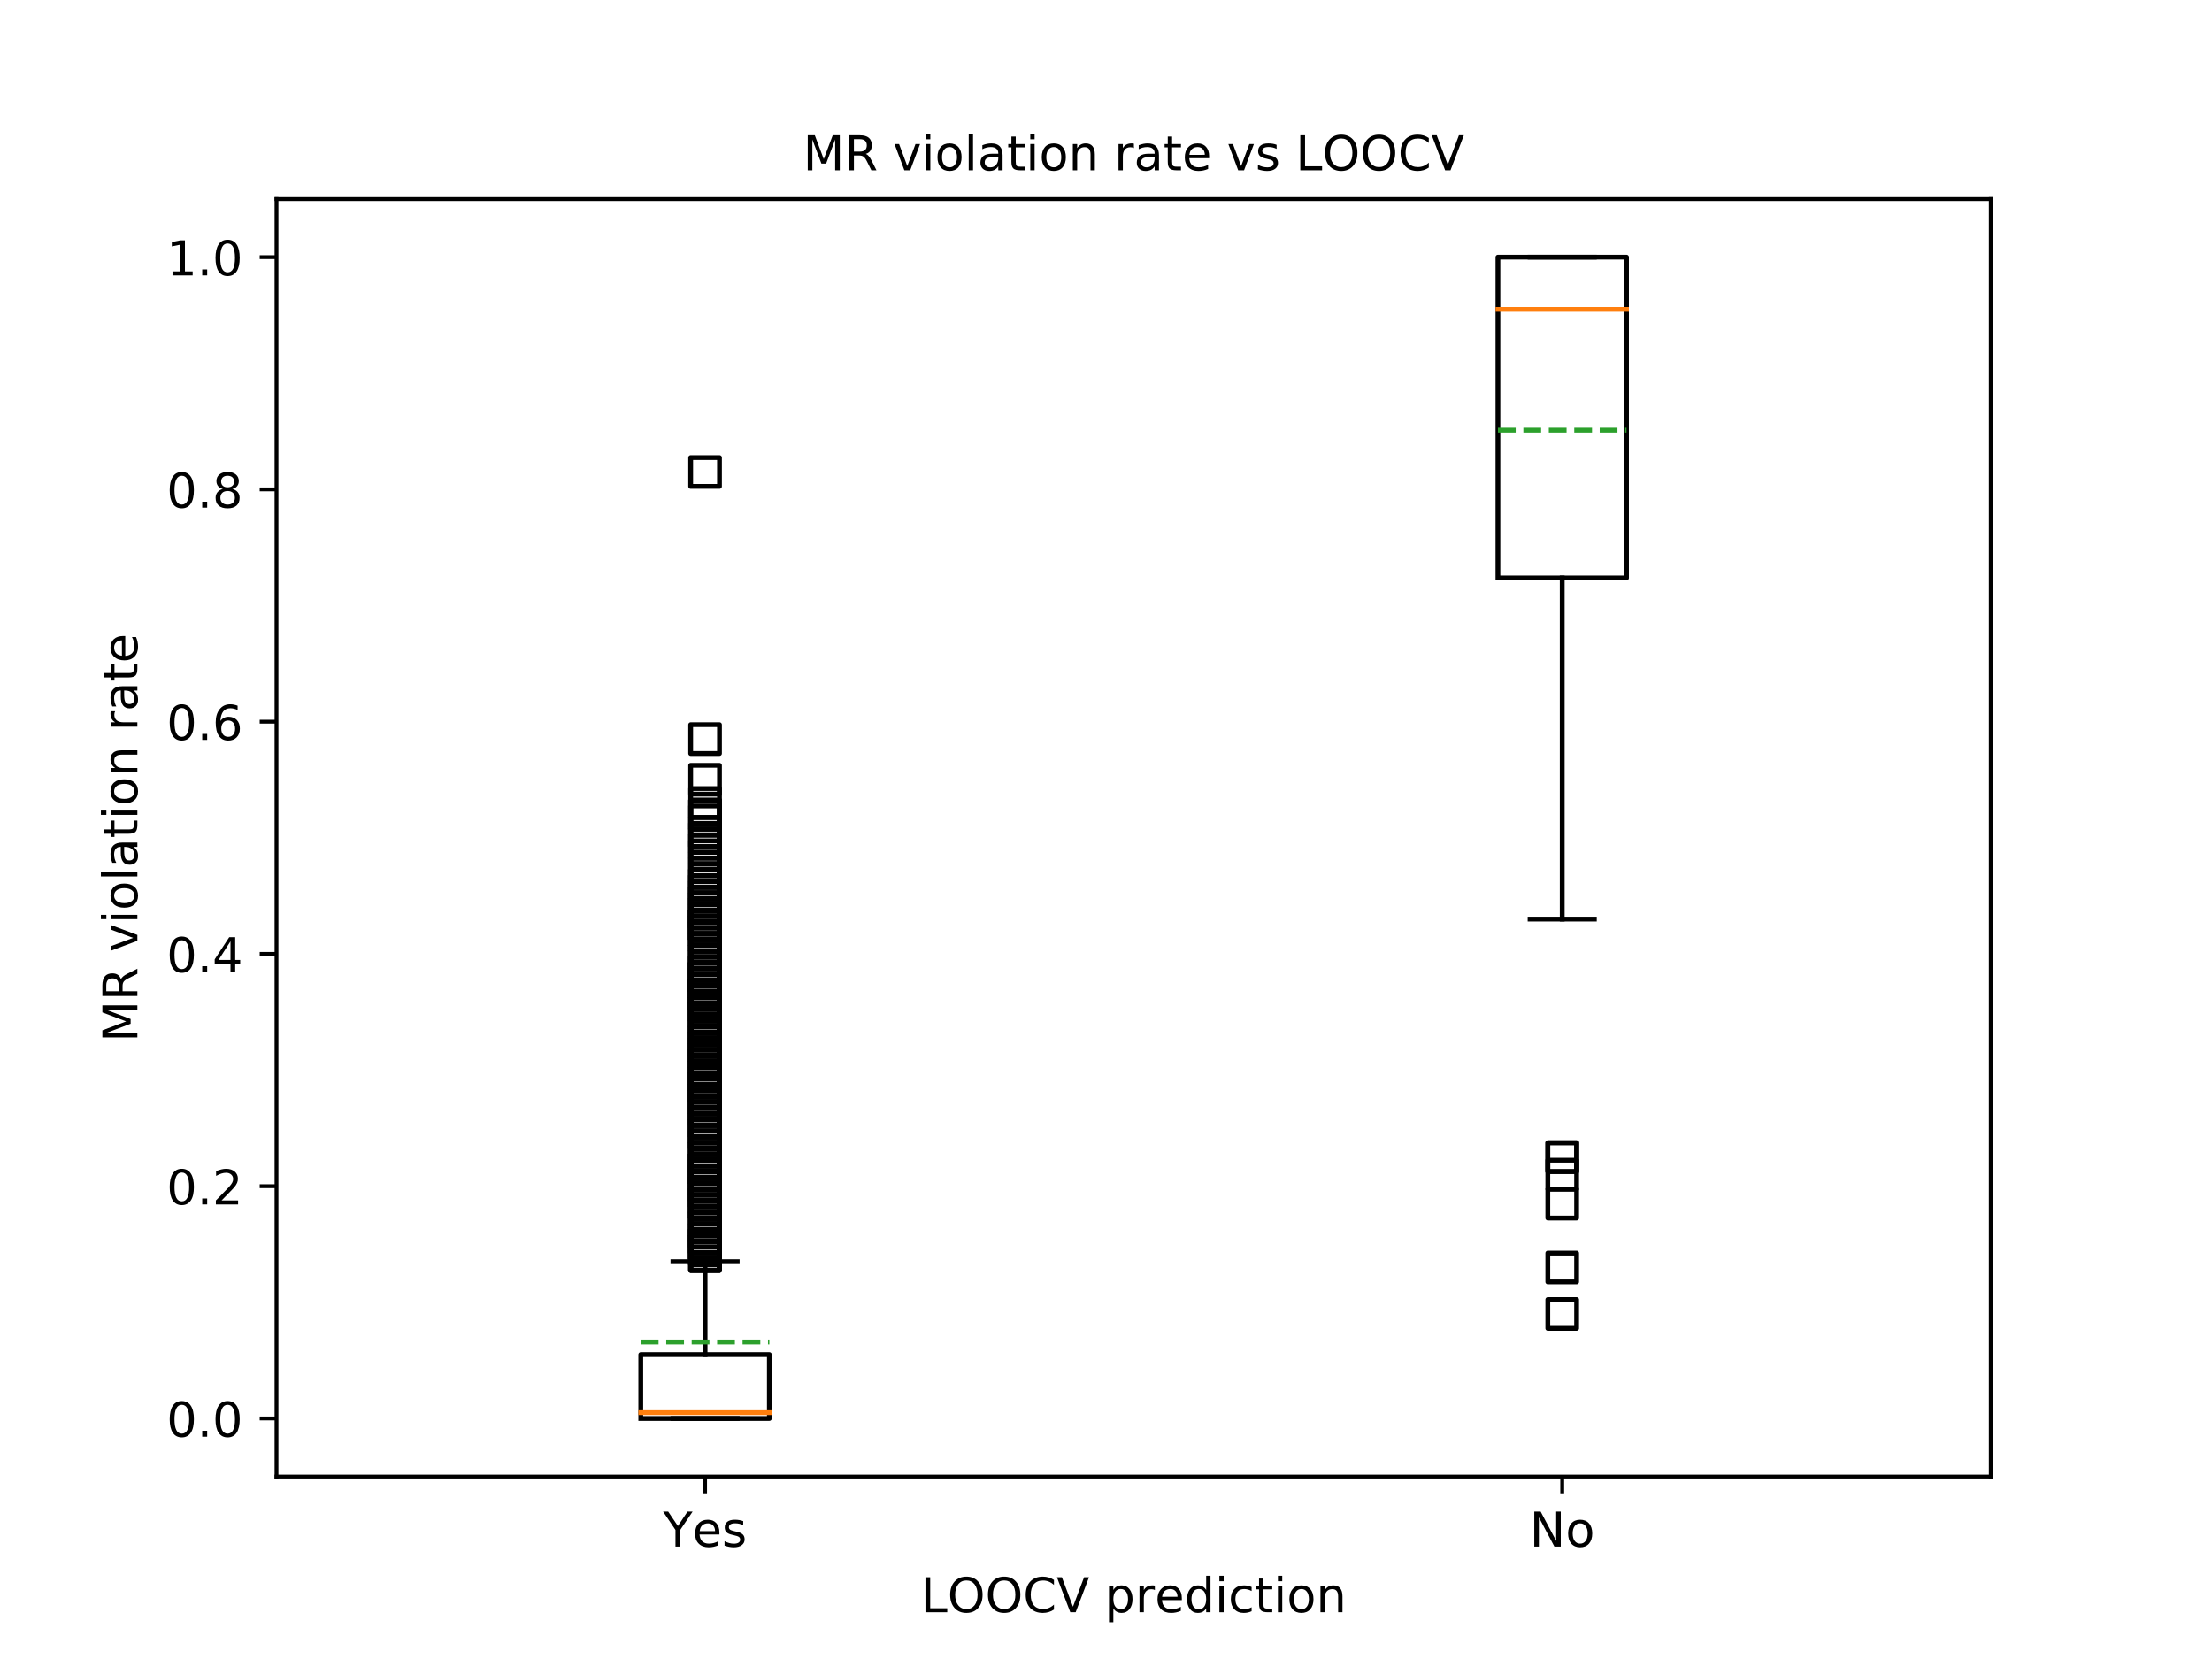 <?xml version="1.0" encoding="utf-8" standalone="no"?>
<!DOCTYPE svg PUBLIC "-//W3C//DTD SVG 1.1//EN"
  "http://www.w3.org/Graphics/SVG/1.1/DTD/svg11.dtd">
<!-- Created with matplotlib (https://matplotlib.org/) -->
<svg height="345.6pt" version="1.1" viewBox="0 0 460.8 345.6" width="460.8pt" xmlns="http://www.w3.org/2000/svg" xmlns:xlink="http://www.w3.org/1999/xlink">
 <defs>
  <style type="text/css">
*{stroke-linecap:butt;stroke-linejoin:round;}
  </style>
 </defs>
 <g id="figure_1">
  <g id="patch_1">
   <path d="M 0 345.6 
L 460.8 345.6 
L 460.8 0 
L 0 0 
z
" style="fill:#ffffff;"/>
  </g>
  <g id="axes_1">
   <g id="patch_2">
    <path d="M 57.6 307.584 
L 414.72 307.584 
L 414.72 41.472 
L 57.6 41.472 
z
" style="fill:#ffffff;"/>
   </g>
   <g id="matplotlib.axis_1">
    <g id="xtick_1">
     <g id="line2d_1">
      <defs>
       <path d="M 0 0 
L 0 3.5 
" id="m1a310ef178" style="stroke:#000000;stroke-width:0.8;"/>
      </defs>
      <g>
       <use style="stroke:#000000;stroke-width:0.8;" x="146.88" xlink:href="#m1a310ef178" y="307.584"/>
      </g>
     </g>
     <g id="text_1">
      <!-- Yes -->
      <defs>
       <path d="M -0.203 72.906 
L 10.406 72.906 
L 30.609 42.922 
L 50.688 72.906 
L 61.281 72.906 
L 35.5 34.719 
L 35.5 0 
L 25.594 0 
L 25.594 34.719 
z
" id="DejaVuSans-89"/>
       <path d="M 56.203 29.594 
L 56.203 25.203 
L 14.891 25.203 
Q 15.484 15.922 20.484 11.062 
Q 25.484 6.203 34.422 6.203 
Q 39.594 6.203 44.453 7.469 
Q 49.312 8.734 54.109 11.281 
L 54.109 2.781 
Q 49.266 0.734 44.188 -0.344 
Q 39.109 -1.422 33.891 -1.422 
Q 20.797 -1.422 13.156 6.188 
Q 5.516 13.812 5.516 26.812 
Q 5.516 40.234 12.766 48.109 
Q 20.016 56 32.328 56 
Q 43.359 56 49.781 48.891 
Q 56.203 41.797 56.203 29.594 
z
M 47.219 32.234 
Q 47.125 39.594 43.094 43.984 
Q 39.062 48.391 32.422 48.391 
Q 24.906 48.391 20.391 44.141 
Q 15.875 39.891 15.188 32.172 
z
" id="DejaVuSans-101"/>
       <path d="M 44.281 53.078 
L 44.281 44.578 
Q 40.484 46.531 36.375 47.5 
Q 32.281 48.484 27.875 48.484 
Q 21.188 48.484 17.844 46.438 
Q 14.5 44.391 14.5 40.281 
Q 14.5 37.156 16.891 35.375 
Q 19.281 33.594 26.516 31.984 
L 29.594 31.297 
Q 39.156 29.25 43.188 25.516 
Q 47.219 21.781 47.219 15.094 
Q 47.219 7.469 41.188 3.016 
Q 35.156 -1.422 24.609 -1.422 
Q 20.219 -1.422 15.453 -0.562 
Q 10.688 0.297 5.422 2 
L 5.422 11.281 
Q 10.406 8.688 15.234 7.391 
Q 20.062 6.109 24.812 6.109 
Q 31.156 6.109 34.562 8.281 
Q 37.984 10.453 37.984 14.406 
Q 37.984 18.062 35.516 20.016 
Q 33.062 21.969 24.703 23.781 
L 21.578 24.516 
Q 13.234 26.266 9.516 29.906 
Q 5.812 33.547 5.812 39.891 
Q 5.812 47.609 11.281 51.797 
Q 16.75 56 26.812 56 
Q 31.781 56 36.172 55.266 
Q 40.578 54.547 44.281 53.078 
z
" id="DejaVuSans-115"/>
      </defs>
      <g transform="translate(138.155 322.182)scale(0.1 -0.1)">
       <use xlink:href="#DejaVuSans-89"/>
       <use x="60.881" xlink:href="#DejaVuSans-101"/>
       <use x="122.404" xlink:href="#DejaVuSans-115"/>
      </g>
     </g>
    </g>
    <g id="xtick_2">
     <g id="line2d_2">
      <g>
       <use style="stroke:#000000;stroke-width:0.8;" x="325.44" xlink:href="#m1a310ef178" y="307.584"/>
      </g>
     </g>
     <g id="text_2">
      <!-- No -->
      <defs>
       <path d="M 9.812 72.906 
L 23.094 72.906 
L 55.422 11.922 
L 55.422 72.906 
L 64.984 72.906 
L 64.984 0 
L 51.703 0 
L 19.391 60.984 
L 19.391 0 
L 9.812 0 
z
" id="DejaVuSans-78"/>
       <path d="M 30.609 48.391 
Q 23.391 48.391 19.188 42.75 
Q 14.984 37.109 14.984 27.297 
Q 14.984 17.484 19.156 11.844 
Q 23.344 6.203 30.609 6.203 
Q 37.797 6.203 41.984 11.859 
Q 46.188 17.531 46.188 27.297 
Q 46.188 37.016 41.984 42.703 
Q 37.797 48.391 30.609 48.391 
z
M 30.609 56 
Q 42.328 56 49.016 48.375 
Q 55.719 40.766 55.719 27.297 
Q 55.719 13.875 49.016 6.219 
Q 42.328 -1.422 30.609 -1.422 
Q 18.844 -1.422 12.172 6.219 
Q 5.516 13.875 5.516 27.297 
Q 5.516 40.766 12.172 48.375 
Q 18.844 56 30.609 56 
z
" id="DejaVuSans-111"/>
      </defs>
      <g transform="translate(318.64 322.182)scale(0.1 -0.1)">
       <use xlink:href="#DejaVuSans-78"/>
       <use x="74.805" xlink:href="#DejaVuSans-111"/>
      </g>
     </g>
    </g>
    <g id="text_3">
     <!-- LOOCV prediction -->
     <defs>
      <path d="M 9.812 72.906 
L 19.672 72.906 
L 19.672 8.297 
L 55.172 8.297 
L 55.172 0 
L 9.812 0 
z
" id="DejaVuSans-76"/>
      <path d="M 39.406 66.219 
Q 28.656 66.219 22.328 58.203 
Q 16.016 50.203 16.016 36.375 
Q 16.016 22.609 22.328 14.594 
Q 28.656 6.594 39.406 6.594 
Q 50.141 6.594 56.422 14.594 
Q 62.703 22.609 62.703 36.375 
Q 62.703 50.203 56.422 58.203 
Q 50.141 66.219 39.406 66.219 
z
M 39.406 74.219 
Q 54.734 74.219 63.906 63.938 
Q 73.094 53.656 73.094 36.375 
Q 73.094 19.141 63.906 8.859 
Q 54.734 -1.422 39.406 -1.422 
Q 24.031 -1.422 14.812 8.828 
Q 5.609 19.094 5.609 36.375 
Q 5.609 53.656 14.812 63.938 
Q 24.031 74.219 39.406 74.219 
z
" id="DejaVuSans-79"/>
      <path d="M 64.406 67.281 
L 64.406 56.891 
Q 59.422 61.531 53.781 63.812 
Q 48.141 66.109 41.797 66.109 
Q 29.297 66.109 22.656 58.469 
Q 16.016 50.828 16.016 36.375 
Q 16.016 21.969 22.656 14.328 
Q 29.297 6.688 41.797 6.688 
Q 48.141 6.688 53.781 8.984 
Q 59.422 11.281 64.406 15.922 
L 64.406 5.609 
Q 59.234 2.094 53.438 0.328 
Q 47.656 -1.422 41.219 -1.422 
Q 24.656 -1.422 15.125 8.703 
Q 5.609 18.844 5.609 36.375 
Q 5.609 53.953 15.125 64.078 
Q 24.656 74.219 41.219 74.219 
Q 47.75 74.219 53.531 72.484 
Q 59.328 70.75 64.406 67.281 
z
" id="DejaVuSans-67"/>
      <path d="M 28.609 0 
L 0.781 72.906 
L 11.078 72.906 
L 34.188 11.531 
L 57.328 72.906 
L 67.578 72.906 
L 39.797 0 
z
" id="DejaVuSans-86"/>
      <path id="DejaVuSans-32"/>
      <path d="M 18.109 8.203 
L 18.109 -20.797 
L 9.078 -20.797 
L 9.078 54.688 
L 18.109 54.688 
L 18.109 46.391 
Q 20.953 51.266 25.266 53.625 
Q 29.594 56 35.594 56 
Q 45.562 56 51.781 48.094 
Q 58.016 40.188 58.016 27.297 
Q 58.016 14.406 51.781 6.484 
Q 45.562 -1.422 35.594 -1.422 
Q 29.594 -1.422 25.266 0.953 
Q 20.953 3.328 18.109 8.203 
z
M 48.688 27.297 
Q 48.688 37.203 44.609 42.844 
Q 40.531 48.484 33.406 48.484 
Q 26.266 48.484 22.188 42.844 
Q 18.109 37.203 18.109 27.297 
Q 18.109 17.391 22.188 11.75 
Q 26.266 6.109 33.406 6.109 
Q 40.531 6.109 44.609 11.75 
Q 48.688 17.391 48.688 27.297 
z
" id="DejaVuSans-112"/>
      <path d="M 41.109 46.297 
Q 39.594 47.172 37.812 47.578 
Q 36.031 48 33.891 48 
Q 26.266 48 22.188 43.047 
Q 18.109 38.094 18.109 28.812 
L 18.109 0 
L 9.078 0 
L 9.078 54.688 
L 18.109 54.688 
L 18.109 46.188 
Q 20.953 51.172 25.484 53.578 
Q 30.031 56 36.531 56 
Q 37.453 56 38.578 55.875 
Q 39.703 55.766 41.062 55.516 
z
" id="DejaVuSans-114"/>
      <path d="M 45.406 46.391 
L 45.406 75.984 
L 54.391 75.984 
L 54.391 0 
L 45.406 0 
L 45.406 8.203 
Q 42.578 3.328 38.25 0.953 
Q 33.938 -1.422 27.875 -1.422 
Q 17.969 -1.422 11.734 6.484 
Q 5.516 14.406 5.516 27.297 
Q 5.516 40.188 11.734 48.094 
Q 17.969 56 27.875 56 
Q 33.938 56 38.25 53.625 
Q 42.578 51.266 45.406 46.391 
z
M 14.797 27.297 
Q 14.797 17.391 18.875 11.75 
Q 22.953 6.109 30.078 6.109 
Q 37.203 6.109 41.297 11.75 
Q 45.406 17.391 45.406 27.297 
Q 45.406 37.203 41.297 42.844 
Q 37.203 48.484 30.078 48.484 
Q 22.953 48.484 18.875 42.844 
Q 14.797 37.203 14.797 27.297 
z
" id="DejaVuSans-100"/>
      <path d="M 9.422 54.688 
L 18.406 54.688 
L 18.406 0 
L 9.422 0 
z
M 9.422 75.984 
L 18.406 75.984 
L 18.406 64.594 
L 9.422 64.594 
z
" id="DejaVuSans-105"/>
      <path d="M 48.781 52.594 
L 48.781 44.188 
Q 44.969 46.297 41.141 47.344 
Q 37.312 48.391 33.406 48.391 
Q 24.656 48.391 19.812 42.844 
Q 14.984 37.312 14.984 27.297 
Q 14.984 17.281 19.812 11.734 
Q 24.656 6.203 33.406 6.203 
Q 37.312 6.203 41.141 7.25 
Q 44.969 8.297 48.781 10.406 
L 48.781 2.094 
Q 45.016 0.344 40.984 -0.531 
Q 36.969 -1.422 32.422 -1.422 
Q 20.062 -1.422 12.781 6.344 
Q 5.516 14.109 5.516 27.297 
Q 5.516 40.672 12.859 48.328 
Q 20.219 56 33.016 56 
Q 37.156 56 41.109 55.141 
Q 45.062 54.297 48.781 52.594 
z
" id="DejaVuSans-99"/>
      <path d="M 18.312 70.219 
L 18.312 54.688 
L 36.812 54.688 
L 36.812 47.703 
L 18.312 47.703 
L 18.312 18.016 
Q 18.312 11.328 20.141 9.422 
Q 21.969 7.516 27.594 7.516 
L 36.812 7.516 
L 36.812 0 
L 27.594 0 
Q 17.188 0 13.234 3.875 
Q 9.281 7.766 9.281 18.016 
L 9.281 47.703 
L 2.688 47.703 
L 2.688 54.688 
L 9.281 54.688 
L 9.281 70.219 
z
" id="DejaVuSans-116"/>
      <path d="M 54.891 33.016 
L 54.891 0 
L 45.906 0 
L 45.906 32.719 
Q 45.906 40.484 42.875 44.328 
Q 39.844 48.188 33.797 48.188 
Q 26.516 48.188 22.312 43.547 
Q 18.109 38.922 18.109 30.906 
L 18.109 0 
L 9.078 0 
L 9.078 54.688 
L 18.109 54.688 
L 18.109 46.188 
Q 21.344 51.125 25.703 53.562 
Q 30.078 56 35.797 56 
Q 45.219 56 50.047 50.172 
Q 54.891 44.344 54.891 33.016 
z
" id="DejaVuSans-110"/>
     </defs>
     <g transform="translate(191.809 335.861)scale(0.1 -0.1)">
      <use xlink:href="#DejaVuSans-76"/>
      <use x="55.666" xlink:href="#DejaVuSans-79"/>
      <use x="134.377" xlink:href="#DejaVuSans-79"/>
      <use x="213.088" xlink:href="#DejaVuSans-67"/>
      <use x="282.912" xlink:href="#DejaVuSans-86"/>
      <use x="351.32" xlink:href="#DejaVuSans-32"/>
      <use x="383.107" xlink:href="#DejaVuSans-112"/>
      <use x="446.584" xlink:href="#DejaVuSans-114"/>
      <use x="487.666" xlink:href="#DejaVuSans-101"/>
      <use x="549.189" xlink:href="#DejaVuSans-100"/>
      <use x="612.666" xlink:href="#DejaVuSans-105"/>
      <use x="640.449" xlink:href="#DejaVuSans-99"/>
      <use x="695.43" xlink:href="#DejaVuSans-116"/>
      <use x="734.639" xlink:href="#DejaVuSans-105"/>
      <use x="762.422" xlink:href="#DejaVuSans-111"/>
      <use x="823.604" xlink:href="#DejaVuSans-110"/>
     </g>
    </g>
   </g>
   <g id="matplotlib.axis_2">
    <g id="ytick_1">
     <g id="line2d_3">
      <defs>
       <path d="M 0 0 
L -3.5 0 
" id="m5e913690d0" style="stroke:#000000;stroke-width:0.8;"/>
      </defs>
      <g>
       <use style="stroke:#000000;stroke-width:0.8;" x="57.6" xlink:href="#m5e913690d0" y="295.488"/>
      </g>
     </g>
     <g id="text_4">
      <!-- 0.0 -->
      <defs>
       <path d="M 31.781 66.406 
Q 24.172 66.406 20.328 58.906 
Q 16.5 51.422 16.5 36.375 
Q 16.5 21.391 20.328 13.891 
Q 24.172 6.391 31.781 6.391 
Q 39.453 6.391 43.281 13.891 
Q 47.125 21.391 47.125 36.375 
Q 47.125 51.422 43.281 58.906 
Q 39.453 66.406 31.781 66.406 
z
M 31.781 74.219 
Q 44.047 74.219 50.516 64.516 
Q 56.984 54.828 56.984 36.375 
Q 56.984 17.969 50.516 8.266 
Q 44.047 -1.422 31.781 -1.422 
Q 19.531 -1.422 13.062 8.266 
Q 6.594 17.969 6.594 36.375 
Q 6.594 54.828 13.062 64.516 
Q 19.531 74.219 31.781 74.219 
z
" id="DejaVuSans-48"/>
       <path d="M 10.688 12.406 
L 21 12.406 
L 21 0 
L 10.688 0 
z
" id="DejaVuSans-46"/>
      </defs>
      <g transform="translate(34.697 299.287)scale(0.1 -0.1)">
       <use xlink:href="#DejaVuSans-48"/>
       <use x="63.623" xlink:href="#DejaVuSans-46"/>
       <use x="95.41" xlink:href="#DejaVuSans-48"/>
      </g>
     </g>
    </g>
    <g id="ytick_2">
     <g id="line2d_4">
      <g>
       <use style="stroke:#000000;stroke-width:0.8;" x="57.6" xlink:href="#m5e913690d0" y="247.104"/>
      </g>
     </g>
     <g id="text_5">
      <!-- 0.2 -->
      <defs>
       <path d="M 19.188 8.297 
L 53.609 8.297 
L 53.609 0 
L 7.328 0 
L 7.328 8.297 
Q 12.938 14.109 22.625 23.891 
Q 32.328 33.688 34.812 36.531 
Q 39.547 41.844 41.422 45.531 
Q 43.312 49.219 43.312 52.781 
Q 43.312 58.594 39.234 62.25 
Q 35.156 65.922 28.609 65.922 
Q 23.969 65.922 18.812 64.312 
Q 13.672 62.703 7.812 59.422 
L 7.812 69.391 
Q 13.766 71.781 18.938 73 
Q 24.125 74.219 28.422 74.219 
Q 39.75 74.219 46.484 68.547 
Q 53.219 62.891 53.219 53.422 
Q 53.219 48.922 51.531 44.891 
Q 49.859 40.875 45.406 35.406 
Q 44.188 33.984 37.641 27.219 
Q 31.109 20.453 19.188 8.297 
z
" id="DejaVuSans-50"/>
      </defs>
      <g transform="translate(34.697 250.903)scale(0.1 -0.1)">
       <use xlink:href="#DejaVuSans-48"/>
       <use x="63.623" xlink:href="#DejaVuSans-46"/>
       <use x="95.41" xlink:href="#DejaVuSans-50"/>
      </g>
     </g>
    </g>
    <g id="ytick_3">
     <g id="line2d_5">
      <g>
       <use style="stroke:#000000;stroke-width:0.8;" x="57.6" xlink:href="#m5e913690d0" y="198.72"/>
      </g>
     </g>
     <g id="text_6">
      <!-- 0.4 -->
      <defs>
       <path d="M 37.797 64.312 
L 12.891 25.391 
L 37.797 25.391 
z
M 35.203 72.906 
L 47.609 72.906 
L 47.609 25.391 
L 58.016 25.391 
L 58.016 17.188 
L 47.609 17.188 
L 47.609 0 
L 37.797 0 
L 37.797 17.188 
L 4.891 17.188 
L 4.891 26.703 
z
" id="DejaVuSans-52"/>
      </defs>
      <g transform="translate(34.697 202.519)scale(0.1 -0.1)">
       <use xlink:href="#DejaVuSans-48"/>
       <use x="63.623" xlink:href="#DejaVuSans-46"/>
       <use x="95.41" xlink:href="#DejaVuSans-52"/>
      </g>
     </g>
    </g>
    <g id="ytick_4">
     <g id="line2d_6">
      <g>
       <use style="stroke:#000000;stroke-width:0.8;" x="57.6" xlink:href="#m5e913690d0" y="150.336"/>
      </g>
     </g>
     <g id="text_7">
      <!-- 0.6 -->
      <defs>
       <path d="M 33.016 40.375 
Q 26.375 40.375 22.484 35.828 
Q 18.609 31.297 18.609 23.391 
Q 18.609 15.531 22.484 10.953 
Q 26.375 6.391 33.016 6.391 
Q 39.656 6.391 43.531 10.953 
Q 47.406 15.531 47.406 23.391 
Q 47.406 31.297 43.531 35.828 
Q 39.656 40.375 33.016 40.375 
z
M 52.594 71.297 
L 52.594 62.312 
Q 48.875 64.062 45.094 64.984 
Q 41.312 65.922 37.594 65.922 
Q 27.828 65.922 22.672 59.328 
Q 17.531 52.734 16.797 39.406 
Q 19.672 43.656 24.016 45.922 
Q 28.375 48.188 33.594 48.188 
Q 44.578 48.188 50.953 41.516 
Q 57.328 34.859 57.328 23.391 
Q 57.328 12.156 50.688 5.359 
Q 44.047 -1.422 33.016 -1.422 
Q 20.359 -1.422 13.672 8.266 
Q 6.984 17.969 6.984 36.375 
Q 6.984 53.656 15.188 63.938 
Q 23.391 74.219 37.203 74.219 
Q 40.922 74.219 44.703 73.484 
Q 48.484 72.75 52.594 71.297 
z
" id="DejaVuSans-54"/>
      </defs>
      <g transform="translate(34.697 154.135)scale(0.1 -0.1)">
       <use xlink:href="#DejaVuSans-48"/>
       <use x="63.623" xlink:href="#DejaVuSans-46"/>
       <use x="95.41" xlink:href="#DejaVuSans-54"/>
      </g>
     </g>
    </g>
    <g id="ytick_5">
     <g id="line2d_7">
      <g>
       <use style="stroke:#000000;stroke-width:0.8;" x="57.6" xlink:href="#m5e913690d0" y="101.952"/>
      </g>
     </g>
     <g id="text_8">
      <!-- 0.8 -->
      <defs>
       <path d="M 31.781 34.625 
Q 24.75 34.625 20.719 30.859 
Q 16.703 27.094 16.703 20.516 
Q 16.703 13.922 20.719 10.156 
Q 24.75 6.391 31.781 6.391 
Q 38.812 6.391 42.859 10.172 
Q 46.922 13.969 46.922 20.516 
Q 46.922 27.094 42.891 30.859 
Q 38.875 34.625 31.781 34.625 
z
M 21.922 38.812 
Q 15.578 40.375 12.031 44.719 
Q 8.5 49.078 8.5 55.328 
Q 8.5 64.062 14.719 69.141 
Q 20.953 74.219 31.781 74.219 
Q 42.672 74.219 48.875 69.141 
Q 55.078 64.062 55.078 55.328 
Q 55.078 49.078 51.531 44.719 
Q 48 40.375 41.703 38.812 
Q 48.828 37.156 52.797 32.312 
Q 56.781 27.484 56.781 20.516 
Q 56.781 9.906 50.312 4.234 
Q 43.844 -1.422 31.781 -1.422 
Q 19.734 -1.422 13.25 4.234 
Q 6.781 9.906 6.781 20.516 
Q 6.781 27.484 10.781 32.312 
Q 14.797 37.156 21.922 38.812 
z
M 18.312 54.391 
Q 18.312 48.734 21.844 45.562 
Q 25.391 42.391 31.781 42.391 
Q 38.141 42.391 41.719 45.562 
Q 45.312 48.734 45.312 54.391 
Q 45.312 60.062 41.719 63.234 
Q 38.141 66.406 31.781 66.406 
Q 25.391 66.406 21.844 63.234 
Q 18.312 60.062 18.312 54.391 
z
" id="DejaVuSans-56"/>
      </defs>
      <g transform="translate(34.697 105.751)scale(0.1 -0.1)">
       <use xlink:href="#DejaVuSans-48"/>
       <use x="63.623" xlink:href="#DejaVuSans-46"/>
       <use x="95.41" xlink:href="#DejaVuSans-56"/>
      </g>
     </g>
    </g>
    <g id="ytick_6">
     <g id="line2d_8">
      <g>
       <use style="stroke:#000000;stroke-width:0.8;" x="57.6" xlink:href="#m5e913690d0" y="53.568"/>
      </g>
     </g>
     <g id="text_9">
      <!-- 1.0 -->
      <defs>
       <path d="M 12.406 8.297 
L 28.516 8.297 
L 28.516 63.922 
L 10.984 60.406 
L 10.984 69.391 
L 28.422 72.906 
L 38.281 72.906 
L 38.281 8.297 
L 54.391 8.297 
L 54.391 0 
L 12.406 0 
z
" id="DejaVuSans-49"/>
      </defs>
      <g transform="translate(34.697 57.367)scale(0.1 -0.1)">
       <use xlink:href="#DejaVuSans-49"/>
       <use x="63.623" xlink:href="#DejaVuSans-46"/>
       <use x="95.41" xlink:href="#DejaVuSans-48"/>
      </g>
     </g>
    </g>
    <g id="text_10">
     <!-- MR violation rate -->
     <defs>
      <path d="M 9.812 72.906 
L 24.516 72.906 
L 43.109 23.297 
L 61.812 72.906 
L 76.516 72.906 
L 76.516 0 
L 66.891 0 
L 66.891 64.016 
L 48.094 14.016 
L 38.188 14.016 
L 19.391 64.016 
L 19.391 0 
L 9.812 0 
z
" id="DejaVuSans-77"/>
      <path d="M 44.391 34.188 
Q 47.562 33.109 50.562 29.594 
Q 53.562 26.078 56.594 19.922 
L 66.609 0 
L 56 0 
L 46.688 18.703 
Q 43.062 26.031 39.672 28.422 
Q 36.281 30.812 30.422 30.812 
L 19.672 30.812 
L 19.672 0 
L 9.812 0 
L 9.812 72.906 
L 32.078 72.906 
Q 44.578 72.906 50.734 67.672 
Q 56.891 62.453 56.891 51.906 
Q 56.891 45.016 53.688 40.469 
Q 50.484 35.938 44.391 34.188 
z
M 19.672 64.797 
L 19.672 38.922 
L 32.078 38.922 
Q 39.203 38.922 42.844 42.219 
Q 46.484 45.516 46.484 51.906 
Q 46.484 58.297 42.844 61.547 
Q 39.203 64.797 32.078 64.797 
z
" id="DejaVuSans-82"/>
      <path d="M 2.984 54.688 
L 12.5 54.688 
L 29.594 8.797 
L 46.688 54.688 
L 56.203 54.688 
L 35.688 0 
L 23.484 0 
z
" id="DejaVuSans-118"/>
      <path d="M 9.422 75.984 
L 18.406 75.984 
L 18.406 0 
L 9.422 0 
z
" id="DejaVuSans-108"/>
      <path d="M 34.281 27.484 
Q 23.391 27.484 19.188 25 
Q 14.984 22.516 14.984 16.5 
Q 14.984 11.719 18.141 8.906 
Q 21.297 6.109 26.703 6.109 
Q 34.188 6.109 38.703 11.406 
Q 43.219 16.703 43.219 25.484 
L 43.219 27.484 
z
M 52.203 31.203 
L 52.203 0 
L 43.219 0 
L 43.219 8.297 
Q 40.141 3.328 35.547 0.953 
Q 30.953 -1.422 24.312 -1.422 
Q 15.922 -1.422 10.953 3.297 
Q 6 8.016 6 15.922 
Q 6 25.141 12.172 29.828 
Q 18.359 34.516 30.609 34.516 
L 43.219 34.516 
L 43.219 35.406 
Q 43.219 41.609 39.141 45 
Q 35.062 48.391 27.688 48.391 
Q 23 48.391 18.547 47.266 
Q 14.109 46.141 10.016 43.891 
L 10.016 52.203 
Q 14.938 54.109 19.578 55.047 
Q 24.219 56 28.609 56 
Q 40.484 56 46.344 49.844 
Q 52.203 43.703 52.203 31.203 
z
" id="DejaVuSans-97"/>
     </defs>
     <g transform="translate(28.617 217.089)rotate(-90)scale(0.1 -0.1)">
      <use xlink:href="#DejaVuSans-77"/>
      <use x="86.279" xlink:href="#DejaVuSans-82"/>
      <use x="155.762" xlink:href="#DejaVuSans-32"/>
      <use x="187.549" xlink:href="#DejaVuSans-118"/>
      <use x="246.729" xlink:href="#DejaVuSans-105"/>
      <use x="274.512" xlink:href="#DejaVuSans-111"/>
      <use x="335.693" xlink:href="#DejaVuSans-108"/>
      <use x="363.477" xlink:href="#DejaVuSans-97"/>
      <use x="424.756" xlink:href="#DejaVuSans-116"/>
      <use x="463.965" xlink:href="#DejaVuSans-105"/>
      <use x="491.748" xlink:href="#DejaVuSans-111"/>
      <use x="552.93" xlink:href="#DejaVuSans-110"/>
      <use x="616.309" xlink:href="#DejaVuSans-32"/>
      <use x="648.096" xlink:href="#DejaVuSans-114"/>
      <use x="689.209" xlink:href="#DejaVuSans-97"/>
      <use x="750.488" xlink:href="#DejaVuSans-116"/>
      <use x="789.697" xlink:href="#DejaVuSans-101"/>
     </g>
    </g>
   </g>
   <g id="line2d_9">
    <path clip-path="url(#p225bb89ba8)" d="M 133.488 295.488 
L 160.272 295.488 
L 160.272 282.182 
L 133.488 282.182 
L 133.488 295.488 
" style="fill:none;stroke:#000000;stroke-linecap:square;"/>
   </g>
   <g id="line2d_10">
    <path clip-path="url(#p225bb89ba8)" d="M 146.88 295.488 
L 146.88 295.488 
" style="fill:none;stroke:#000000;stroke-linecap:square;"/>
   </g>
   <g id="line2d_11">
    <path clip-path="url(#p225bb89ba8)" d="M 146.88 282.182 
L 146.88 262.829 
" style="fill:none;stroke:#000000;stroke-linecap:square;"/>
   </g>
   <g id="line2d_12">
    <path clip-path="url(#p225bb89ba8)" d="M 140.184 295.488 
L 153.576 295.488 
" style="fill:none;stroke:#000000;stroke-linecap:square;"/>
   </g>
   <g id="line2d_13">
    <path clip-path="url(#p225bb89ba8)" d="M 140.184 262.829 
L 153.576 262.829 
" style="fill:none;stroke:#000000;stroke-linecap:square;"/>
   </g>
   <g id="line2d_14">
    <defs>
     <path d="M -3 3 
L 3 3 
L 3 -3 
L -3 -3 
z
" id="m59deafbcd8" style="stroke:#000000;stroke-linejoin:miter;"/>
    </defs>
    <g clip-path="url(#p225bb89ba8)">
     <use style="fill-opacity:0;stroke:#000000;stroke-linejoin:miter;" x="146.88" xlink:href="#m59deafbcd8" y="215.654"/>
     <use style="fill-opacity:0;stroke:#000000;stroke-linejoin:miter;" x="146.88" xlink:href="#m59deafbcd8" y="251.942"/>
     <use style="fill-opacity:0;stroke:#000000;stroke-linejoin:miter;" x="146.88" xlink:href="#m59deafbcd8" y="224.122"/>
     <use style="fill-opacity:0;stroke:#000000;stroke-linejoin:miter;" x="146.88" xlink:href="#m59deafbcd8" y="220.493"/>
     <use style="fill-opacity:0;stroke:#000000;stroke-linejoin:miter;" x="146.88" xlink:href="#m59deafbcd8" y="247.104"/>
     <use style="fill-opacity:0;stroke:#000000;stroke-linejoin:miter;" x="146.88" xlink:href="#m59deafbcd8" y="184.205"/>
     <use style="fill-opacity:0;stroke:#000000;stroke-linejoin:miter;" x="146.88" xlink:href="#m59deafbcd8" y="216.864"/>
     <use style="fill-opacity:0;stroke:#000000;stroke-linejoin:miter;" x="146.88" xlink:href="#m59deafbcd8" y="236.218"/>
     <use style="fill-opacity:0;stroke:#000000;stroke-linejoin:miter;" x="146.88" xlink:href="#m59deafbcd8" y="176.947"/>
     <use style="fill-opacity:0;stroke:#000000;stroke-linejoin:miter;" x="146.88" xlink:href="#m59deafbcd8" y="207.187"/>
     <use style="fill-opacity:0;stroke:#000000;stroke-linejoin:miter;" x="146.88" xlink:href="#m59deafbcd8" y="204.768"/>
     <use style="fill-opacity:0;stroke:#000000;stroke-linejoin:miter;" x="146.88" xlink:href="#m59deafbcd8" y="239.846"/>
     <use style="fill-opacity:0;stroke:#000000;stroke-linejoin:miter;" x="146.88" xlink:href="#m59deafbcd8" y="203.558"/>
     <use style="fill-opacity:0;stroke:#000000;stroke-linejoin:miter;" x="146.88" xlink:href="#m59deafbcd8" y="203.558"/>
     <use style="fill-opacity:0;stroke:#000000;stroke-linejoin:miter;" x="146.88" xlink:href="#m59deafbcd8" y="207.187"/>
     <use style="fill-opacity:0;stroke:#000000;stroke-linejoin:miter;" x="146.88" xlink:href="#m59deafbcd8" y="224.122"/>
     <use style="fill-opacity:0;stroke:#000000;stroke-linejoin:miter;" x="146.88" xlink:href="#m59deafbcd8" y="235.008"/>
     <use style="fill-opacity:0;stroke:#000000;stroke-linejoin:miter;" x="146.88" xlink:href="#m59deafbcd8" y="243.475"/>
     <use style="fill-opacity:0;stroke:#000000;stroke-linejoin:miter;" x="146.88" xlink:href="#m59deafbcd8" y="190.253"/>
     <use style="fill-opacity:0;stroke:#000000;stroke-linejoin:miter;" x="146.88" xlink:href="#m59deafbcd8" y="191.462"/>
     <use style="fill-opacity:0;stroke:#000000;stroke-linejoin:miter;" x="146.88" xlink:href="#m59deafbcd8" y="203.558"/>
     <use style="fill-opacity:0;stroke:#000000;stroke-linejoin:miter;" x="146.88" xlink:href="#m59deafbcd8" y="233.798"/>
     <use style="fill-opacity:0;stroke:#000000;stroke-linejoin:miter;" x="146.88" xlink:href="#m59deafbcd8" y="243.475"/>
     <use style="fill-opacity:0;stroke:#000000;stroke-linejoin:miter;" x="146.88" xlink:href="#m59deafbcd8" y="162.432"/>
     <use style="fill-opacity:0;stroke:#000000;stroke-linejoin:miter;" x="146.88" xlink:href="#m59deafbcd8" y="207.187"/>
     <use style="fill-opacity:0;stroke:#000000;stroke-linejoin:miter;" x="146.88" xlink:href="#m59deafbcd8" y="245.894"/>
     <use style="fill-opacity:0;stroke:#000000;stroke-linejoin:miter;" x="146.88" xlink:href="#m59deafbcd8" y="210.816"/>
     <use style="fill-opacity:0;stroke:#000000;stroke-linejoin:miter;" x="146.88" xlink:href="#m59deafbcd8" y="237.427"/>
     <use style="fill-opacity:0;stroke:#000000;stroke-linejoin:miter;" x="146.88" xlink:href="#m59deafbcd8" y="224.122"/>
     <use style="fill-opacity:0;stroke:#000000;stroke-linejoin:miter;" x="146.88" xlink:href="#m59deafbcd8" y="222.912"/>
     <use style="fill-opacity:0;stroke:#000000;stroke-linejoin:miter;" x="146.88" xlink:href="#m59deafbcd8" y="208.397"/>
     <use style="fill-opacity:0;stroke:#000000;stroke-linejoin:miter;" x="146.88" xlink:href="#m59deafbcd8" y="249.523"/>
     <use style="fill-opacity:0;stroke:#000000;stroke-linejoin:miter;" x="146.88" xlink:href="#m59deafbcd8" y="237.427"/>
     <use style="fill-opacity:0;stroke:#000000;stroke-linejoin:miter;" x="146.88" xlink:href="#m59deafbcd8" y="186.624"/>
     <use style="fill-opacity:0;stroke:#000000;stroke-linejoin:miter;" x="146.88" xlink:href="#m59deafbcd8" y="261.619"/>
     <use style="fill-opacity:0;stroke:#000000;stroke-linejoin:miter;" x="146.88" xlink:href="#m59deafbcd8" y="236.218"/>
     <use style="fill-opacity:0;stroke:#000000;stroke-linejoin:miter;" x="146.88" xlink:href="#m59deafbcd8" y="205.978"/>
     <use style="fill-opacity:0;stroke:#000000;stroke-linejoin:miter;" x="146.88" xlink:href="#m59deafbcd8" y="208.397"/>
     <use style="fill-opacity:0;stroke:#000000;stroke-linejoin:miter;" x="146.88" xlink:href="#m59deafbcd8" y="227.75"/>
     <use style="fill-opacity:0;stroke:#000000;stroke-linejoin:miter;" x="146.88" xlink:href="#m59deafbcd8" y="225.331"/>
     <use style="fill-opacity:0;stroke:#000000;stroke-linejoin:miter;" x="146.88" xlink:href="#m59deafbcd8" y="218.074"/>
     <use style="fill-opacity:0;stroke:#000000;stroke-linejoin:miter;" x="146.88" xlink:href="#m59deafbcd8" y="184.205"/>
     <use style="fill-opacity:0;stroke:#000000;stroke-linejoin:miter;" x="146.88" xlink:href="#m59deafbcd8" y="259.2"/>
     <use style="fill-opacity:0;stroke:#000000;stroke-linejoin:miter;" x="146.88" xlink:href="#m59deafbcd8" y="192.672"/>
     <use style="fill-opacity:0;stroke:#000000;stroke-linejoin:miter;" x="146.88" xlink:href="#m59deafbcd8" y="182.995"/>
     <use style="fill-opacity:0;stroke:#000000;stroke-linejoin:miter;" x="146.88" xlink:href="#m59deafbcd8" y="250.733"/>
     <use style="fill-opacity:0;stroke:#000000;stroke-linejoin:miter;" x="146.88" xlink:href="#m59deafbcd8" y="260.41"/>
     <use style="fill-opacity:0;stroke:#000000;stroke-linejoin:miter;" x="146.88" xlink:href="#m59deafbcd8" y="243.475"/>
     <use style="fill-opacity:0;stroke:#000000;stroke-linejoin:miter;" x="146.88" xlink:href="#m59deafbcd8" y="207.187"/>
     <use style="fill-opacity:0;stroke:#000000;stroke-linejoin:miter;" x="146.88" xlink:href="#m59deafbcd8" y="250.733"/>
     <use style="fill-opacity:0;stroke:#000000;stroke-linejoin:miter;" x="146.88" xlink:href="#m59deafbcd8" y="195.091"/>
     <use style="fill-opacity:0;stroke:#000000;stroke-linejoin:miter;" x="146.88" xlink:href="#m59deafbcd8" y="197.51"/>
     <use style="fill-opacity:0;stroke:#000000;stroke-linejoin:miter;" x="146.88" xlink:href="#m59deafbcd8" y="259.2"/>
     <use style="fill-opacity:0;stroke:#000000;stroke-linejoin:miter;" x="146.88" xlink:href="#m59deafbcd8" y="195.091"/>
     <use style="fill-opacity:0;stroke:#000000;stroke-linejoin:miter;" x="146.88" xlink:href="#m59deafbcd8" y="214.445"/>
     <use style="fill-opacity:0;stroke:#000000;stroke-linejoin:miter;" x="146.88" xlink:href="#m59deafbcd8" y="207.187"/>
     <use style="fill-opacity:0;stroke:#000000;stroke-linejoin:miter;" x="146.88" xlink:href="#m59deafbcd8" y="259.2"/>
     <use style="fill-opacity:0;stroke:#000000;stroke-linejoin:miter;" x="146.88" xlink:href="#m59deafbcd8" y="207.187"/>
     <use style="fill-opacity:0;stroke:#000000;stroke-linejoin:miter;" x="146.88" xlink:href="#m59deafbcd8" y="231.379"/>
     <use style="fill-opacity:0;stroke:#000000;stroke-linejoin:miter;" x="146.88" xlink:href="#m59deafbcd8" y="209.606"/>
     <use style="fill-opacity:0;stroke:#000000;stroke-linejoin:miter;" x="146.88" xlink:href="#m59deafbcd8" y="250.733"/>
     <use style="fill-opacity:0;stroke:#000000;stroke-linejoin:miter;" x="146.88" xlink:href="#m59deafbcd8" y="221.702"/>
     <use style="fill-opacity:0;stroke:#000000;stroke-linejoin:miter;" x="146.88" xlink:href="#m59deafbcd8" y="243.475"/>
     <use style="fill-opacity:0;stroke:#000000;stroke-linejoin:miter;" x="146.88" xlink:href="#m59deafbcd8" y="189.043"/>
     <use style="fill-opacity:0;stroke:#000000;stroke-linejoin:miter;" x="146.88" xlink:href="#m59deafbcd8" y="236.218"/>
     <use style="fill-opacity:0;stroke:#000000;stroke-linejoin:miter;" x="146.88" xlink:href="#m59deafbcd8" y="192.672"/>
     <use style="fill-opacity:0;stroke:#000000;stroke-linejoin:miter;" x="146.88" xlink:href="#m59deafbcd8" y="220.493"/>
     <use style="fill-opacity:0;stroke:#000000;stroke-linejoin:miter;" x="146.88" xlink:href="#m59deafbcd8" y="244.685"/>
     <use style="fill-opacity:0;stroke:#000000;stroke-linejoin:miter;" x="146.88" xlink:href="#m59deafbcd8" y="210.816"/>
     <use style="fill-opacity:0;stroke:#000000;stroke-linejoin:miter;" x="146.88" xlink:href="#m59deafbcd8" y="202.349"/>
     <use style="fill-opacity:0;stroke:#000000;stroke-linejoin:miter;" x="146.88" xlink:href="#m59deafbcd8" y="218.074"/>
     <use style="fill-opacity:0;stroke:#000000;stroke-linejoin:miter;" x="146.88" xlink:href="#m59deafbcd8" y="248.314"/>
     <use style="fill-opacity:0;stroke:#000000;stroke-linejoin:miter;" x="146.88" xlink:href="#m59deafbcd8" y="208.397"/>
     <use style="fill-opacity:0;stroke:#000000;stroke-linejoin:miter;" x="146.88" xlink:href="#m59deafbcd8" y="190.253"/>
     <use style="fill-opacity:0;stroke:#000000;stroke-linejoin:miter;" x="146.88" xlink:href="#m59deafbcd8" y="247.104"/>
     <use style="fill-opacity:0;stroke:#000000;stroke-linejoin:miter;" x="146.88" xlink:href="#m59deafbcd8" y="187.834"/>
     <use style="fill-opacity:0;stroke:#000000;stroke-linejoin:miter;" x="146.88" xlink:href="#m59deafbcd8" y="243.475"/>
     <use style="fill-opacity:0;stroke:#000000;stroke-linejoin:miter;" x="146.88" xlink:href="#m59deafbcd8" y="228.96"/>
     <use style="fill-opacity:0;stroke:#000000;stroke-linejoin:miter;" x="146.88" xlink:href="#m59deafbcd8" y="213.235"/>
     <use style="fill-opacity:0;stroke:#000000;stroke-linejoin:miter;" x="146.88" xlink:href="#m59deafbcd8" y="193.882"/>
     <use style="fill-opacity:0;stroke:#000000;stroke-linejoin:miter;" x="146.88" xlink:href="#m59deafbcd8" y="215.654"/>
     <use style="fill-opacity:0;stroke:#000000;stroke-linejoin:miter;" x="146.88" xlink:href="#m59deafbcd8" y="250.733"/>
     <use style="fill-opacity:0;stroke:#000000;stroke-linejoin:miter;" x="146.88" xlink:href="#m59deafbcd8" y="250.733"/>
     <use style="fill-opacity:0;stroke:#000000;stroke-linejoin:miter;" x="146.88" xlink:href="#m59deafbcd8" y="247.104"/>
     <use style="fill-opacity:0;stroke:#000000;stroke-linejoin:miter;" x="146.88" xlink:href="#m59deafbcd8" y="233.798"/>
     <use style="fill-opacity:0;stroke:#000000;stroke-linejoin:miter;" x="146.88" xlink:href="#m59deafbcd8" y="209.606"/>
     <use style="fill-opacity:0;stroke:#000000;stroke-linejoin:miter;" x="146.88" xlink:href="#m59deafbcd8" y="202.349"/>
     <use style="fill-opacity:0;stroke:#000000;stroke-linejoin:miter;" x="146.88" xlink:href="#m59deafbcd8" y="260.41"/>
     <use style="fill-opacity:0;stroke:#000000;stroke-linejoin:miter;" x="146.88" xlink:href="#m59deafbcd8" y="233.798"/>
     <use style="fill-opacity:0;stroke:#000000;stroke-linejoin:miter;" x="146.88" xlink:href="#m59deafbcd8" y="233.798"/>
     <use style="fill-opacity:0;stroke:#000000;stroke-linejoin:miter;" x="146.88" xlink:href="#m59deafbcd8" y="232.589"/>
     <use style="fill-opacity:0;stroke:#000000;stroke-linejoin:miter;" x="146.88" xlink:href="#m59deafbcd8" y="256.781"/>
     <use style="fill-opacity:0;stroke:#000000;stroke-linejoin:miter;" x="146.88" xlink:href="#m59deafbcd8" y="221.702"/>
     <use style="fill-opacity:0;stroke:#000000;stroke-linejoin:miter;" x="146.88" xlink:href="#m59deafbcd8" y="203.558"/>
     <use style="fill-opacity:0;stroke:#000000;stroke-linejoin:miter;" x="146.88" xlink:href="#m59deafbcd8" y="190.253"/>
     <use style="fill-opacity:0;stroke:#000000;stroke-linejoin:miter;" x="146.88" xlink:href="#m59deafbcd8" y="222.912"/>
     <use style="fill-opacity:0;stroke:#000000;stroke-linejoin:miter;" x="146.88" xlink:href="#m59deafbcd8" y="256.781"/>
     <use style="fill-opacity:0;stroke:#000000;stroke-linejoin:miter;" x="146.88" xlink:href="#m59deafbcd8" y="244.685"/>
     <use style="fill-opacity:0;stroke:#000000;stroke-linejoin:miter;" x="146.88" xlink:href="#m59deafbcd8" y="230.17"/>
     <use style="fill-opacity:0;stroke:#000000;stroke-linejoin:miter;" x="146.88" xlink:href="#m59deafbcd8" y="198.72"/>
     <use style="fill-opacity:0;stroke:#000000;stroke-linejoin:miter;" x="146.88" xlink:href="#m59deafbcd8" y="202.349"/>
     <use style="fill-opacity:0;stroke:#000000;stroke-linejoin:miter;" x="146.88" xlink:href="#m59deafbcd8" y="227.75"/>
     <use style="fill-opacity:0;stroke:#000000;stroke-linejoin:miter;" x="146.88" xlink:href="#m59deafbcd8" y="250.733"/>
     <use style="fill-opacity:0;stroke:#000000;stroke-linejoin:miter;" x="146.88" xlink:href="#m59deafbcd8" y="212.026"/>
     <use style="fill-opacity:0;stroke:#000000;stroke-linejoin:miter;" x="146.88" xlink:href="#m59deafbcd8" y="244.685"/>
     <use style="fill-opacity:0;stroke:#000000;stroke-linejoin:miter;" x="146.88" xlink:href="#m59deafbcd8" y="176.947"/>
     <use style="fill-opacity:0;stroke:#000000;stroke-linejoin:miter;" x="146.88" xlink:href="#m59deafbcd8" y="184.205"/>
     <use style="fill-opacity:0;stroke:#000000;stroke-linejoin:miter;" x="146.88" xlink:href="#m59deafbcd8" y="218.074"/>
     <use style="fill-opacity:0;stroke:#000000;stroke-linejoin:miter;" x="146.88" xlink:href="#m59deafbcd8" y="98.323"/>
     <use style="fill-opacity:0;stroke:#000000;stroke-linejoin:miter;" x="146.88" xlink:href="#m59deafbcd8" y="219.283"/>
     <use style="fill-opacity:0;stroke:#000000;stroke-linejoin:miter;" x="146.88" xlink:href="#m59deafbcd8" y="224.122"/>
     <use style="fill-opacity:0;stroke:#000000;stroke-linejoin:miter;" x="146.88" xlink:href="#m59deafbcd8" y="215.654"/>
     <use style="fill-opacity:0;stroke:#000000;stroke-linejoin:miter;" x="146.88" xlink:href="#m59deafbcd8" y="239.846"/>
     <use style="fill-opacity:0;stroke:#000000;stroke-linejoin:miter;" x="146.88" xlink:href="#m59deafbcd8" y="248.314"/>
     <use style="fill-opacity:0;stroke:#000000;stroke-linejoin:miter;" x="146.88" xlink:href="#m59deafbcd8" y="260.41"/>
     <use style="fill-opacity:0;stroke:#000000;stroke-linejoin:miter;" x="146.88" xlink:href="#m59deafbcd8" y="243.475"/>
     <use style="fill-opacity:0;stroke:#000000;stroke-linejoin:miter;" x="146.88" xlink:href="#m59deafbcd8" y="244.685"/>
     <use style="fill-opacity:0;stroke:#000000;stroke-linejoin:miter;" x="146.88" xlink:href="#m59deafbcd8" y="259.2"/>
     <use style="fill-opacity:0;stroke:#000000;stroke-linejoin:miter;" x="146.88" xlink:href="#m59deafbcd8" y="227.75"/>
     <use style="fill-opacity:0;stroke:#000000;stroke-linejoin:miter;" x="146.88" xlink:href="#m59deafbcd8" y="209.606"/>
     <use style="fill-opacity:0;stroke:#000000;stroke-linejoin:miter;" x="146.88" xlink:href="#m59deafbcd8" y="205.978"/>
     <use style="fill-opacity:0;stroke:#000000;stroke-linejoin:miter;" x="146.88" xlink:href="#m59deafbcd8" y="254.362"/>
     <use style="fill-opacity:0;stroke:#000000;stroke-linejoin:miter;" x="146.88" xlink:href="#m59deafbcd8" y="235.008"/>
     <use style="fill-opacity:0;stroke:#000000;stroke-linejoin:miter;" x="146.88" xlink:href="#m59deafbcd8" y="207.187"/>
     <use style="fill-opacity:0;stroke:#000000;stroke-linejoin:miter;" x="146.88" xlink:href="#m59deafbcd8" y="192.672"/>
     <use style="fill-opacity:0;stroke:#000000;stroke-linejoin:miter;" x="146.88" xlink:href="#m59deafbcd8" y="230.17"/>
     <use style="fill-opacity:0;stroke:#000000;stroke-linejoin:miter;" x="146.88" xlink:href="#m59deafbcd8" y="255.571"/>
     <use style="fill-opacity:0;stroke:#000000;stroke-linejoin:miter;" x="146.88" xlink:href="#m59deafbcd8" y="233.798"/>
     <use style="fill-opacity:0;stroke:#000000;stroke-linejoin:miter;" x="146.88" xlink:href="#m59deafbcd8" y="213.235"/>
     <use style="fill-opacity:0;stroke:#000000;stroke-linejoin:miter;" x="146.88" xlink:href="#m59deafbcd8" y="203.558"/>
     <use style="fill-opacity:0;stroke:#000000;stroke-linejoin:miter;" x="146.88" xlink:href="#m59deafbcd8" y="226.541"/>
     <use style="fill-opacity:0;stroke:#000000;stroke-linejoin:miter;" x="146.88" xlink:href="#m59deafbcd8" y="214.445"/>
     <use style="fill-opacity:0;stroke:#000000;stroke-linejoin:miter;" x="146.88" xlink:href="#m59deafbcd8" y="210.816"/>
     <use style="fill-opacity:0;stroke:#000000;stroke-linejoin:miter;" x="146.88" xlink:href="#m59deafbcd8" y="191.462"/>
     <use style="fill-opacity:0;stroke:#000000;stroke-linejoin:miter;" x="146.88" xlink:href="#m59deafbcd8" y="257.99"/>
     <use style="fill-opacity:0;stroke:#000000;stroke-linejoin:miter;" x="146.88" xlink:href="#m59deafbcd8" y="207.187"/>
     <use style="fill-opacity:0;stroke:#000000;stroke-linejoin:miter;" x="146.88" xlink:href="#m59deafbcd8" y="230.17"/>
     <use style="fill-opacity:0;stroke:#000000;stroke-linejoin:miter;" x="146.88" xlink:href="#m59deafbcd8" y="245.894"/>
     <use style="fill-opacity:0;stroke:#000000;stroke-linejoin:miter;" x="146.88" xlink:href="#m59deafbcd8" y="236.218"/>
     <use style="fill-opacity:0;stroke:#000000;stroke-linejoin:miter;" x="146.88" xlink:href="#m59deafbcd8" y="238.637"/>
     <use style="fill-opacity:0;stroke:#000000;stroke-linejoin:miter;" x="146.88" xlink:href="#m59deafbcd8" y="241.056"/>
     <use style="fill-opacity:0;stroke:#000000;stroke-linejoin:miter;" x="146.88" xlink:href="#m59deafbcd8" y="225.331"/>
     <use style="fill-opacity:0;stroke:#000000;stroke-linejoin:miter;" x="146.88" xlink:href="#m59deafbcd8" y="241.056"/>
     <use style="fill-opacity:0;stroke:#000000;stroke-linejoin:miter;" x="146.88" xlink:href="#m59deafbcd8" y="230.17"/>
     <use style="fill-opacity:0;stroke:#000000;stroke-linejoin:miter;" x="146.88" xlink:href="#m59deafbcd8" y="225.331"/>
     <use style="fill-opacity:0;stroke:#000000;stroke-linejoin:miter;" x="146.88" xlink:href="#m59deafbcd8" y="198.72"/>
     <use style="fill-opacity:0;stroke:#000000;stroke-linejoin:miter;" x="146.88" xlink:href="#m59deafbcd8" y="256.781"/>
     <use style="fill-opacity:0;stroke:#000000;stroke-linejoin:miter;" x="146.88" xlink:href="#m59deafbcd8" y="255.571"/>
     <use style="fill-opacity:0;stroke:#000000;stroke-linejoin:miter;" x="146.88" xlink:href="#m59deafbcd8" y="199.93"/>
     <use style="fill-opacity:0;stroke:#000000;stroke-linejoin:miter;" x="146.88" xlink:href="#m59deafbcd8" y="230.17"/>
     <use style="fill-opacity:0;stroke:#000000;stroke-linejoin:miter;" x="146.88" xlink:href="#m59deafbcd8" y="255.571"/>
     <use style="fill-opacity:0;stroke:#000000;stroke-linejoin:miter;" x="146.88" xlink:href="#m59deafbcd8" y="253.152"/>
     <use style="fill-opacity:0;stroke:#000000;stroke-linejoin:miter;" x="146.88" xlink:href="#m59deafbcd8" y="248.314"/>
     <use style="fill-opacity:0;stroke:#000000;stroke-linejoin:miter;" x="146.88" xlink:href="#m59deafbcd8" y="228.96"/>
     <use style="fill-opacity:0;stroke:#000000;stroke-linejoin:miter;" x="146.88" xlink:href="#m59deafbcd8" y="195.091"/>
     <use style="fill-opacity:0;stroke:#000000;stroke-linejoin:miter;" x="146.88" xlink:href="#m59deafbcd8" y="255.571"/>
     <use style="fill-opacity:0;stroke:#000000;stroke-linejoin:miter;" x="146.88" xlink:href="#m59deafbcd8" y="226.541"/>
     <use style="fill-opacity:0;stroke:#000000;stroke-linejoin:miter;" x="146.88" xlink:href="#m59deafbcd8" y="203.558"/>
     <use style="fill-opacity:0;stroke:#000000;stroke-linejoin:miter;" x="146.88" xlink:href="#m59deafbcd8" y="226.541"/>
     <use style="fill-opacity:0;stroke:#000000;stroke-linejoin:miter;" x="146.88" xlink:href="#m59deafbcd8" y="243.475"/>
     <use style="fill-opacity:0;stroke:#000000;stroke-linejoin:miter;" x="146.88" xlink:href="#m59deafbcd8" y="187.834"/>
     <use style="fill-opacity:0;stroke:#000000;stroke-linejoin:miter;" x="146.88" xlink:href="#m59deafbcd8" y="225.331"/>
     <use style="fill-opacity:0;stroke:#000000;stroke-linejoin:miter;" x="146.88" xlink:href="#m59deafbcd8" y="218.074"/>
     <use style="fill-opacity:0;stroke:#000000;stroke-linejoin:miter;" x="146.88" xlink:href="#m59deafbcd8" y="216.864"/>
     <use style="fill-opacity:0;stroke:#000000;stroke-linejoin:miter;" x="146.88" xlink:href="#m59deafbcd8" y="203.558"/>
     <use style="fill-opacity:0;stroke:#000000;stroke-linejoin:miter;" x="146.88" xlink:href="#m59deafbcd8" y="216.864"/>
     <use style="fill-opacity:0;stroke:#000000;stroke-linejoin:miter;" x="146.88" xlink:href="#m59deafbcd8" y="231.379"/>
     <use style="fill-opacity:0;stroke:#000000;stroke-linejoin:miter;" x="146.88" xlink:href="#m59deafbcd8" y="209.606"/>
     <use style="fill-opacity:0;stroke:#000000;stroke-linejoin:miter;" x="146.88" xlink:href="#m59deafbcd8" y="190.253"/>
     <use style="fill-opacity:0;stroke:#000000;stroke-linejoin:miter;" x="146.88" xlink:href="#m59deafbcd8" y="257.99"/>
     <use style="fill-opacity:0;stroke:#000000;stroke-linejoin:miter;" x="146.88" xlink:href="#m59deafbcd8" y="231.379"/>
     <use style="fill-opacity:0;stroke:#000000;stroke-linejoin:miter;" x="146.88" xlink:href="#m59deafbcd8" y="212.026"/>
     <use style="fill-opacity:0;stroke:#000000;stroke-linejoin:miter;" x="146.88" xlink:href="#m59deafbcd8" y="218.074"/>
     <use style="fill-opacity:0;stroke:#000000;stroke-linejoin:miter;" x="146.88" xlink:href="#m59deafbcd8" y="221.702"/>
     <use style="fill-opacity:0;stroke:#000000;stroke-linejoin:miter;" x="146.88" xlink:href="#m59deafbcd8" y="215.654"/>
     <use style="fill-opacity:0;stroke:#000000;stroke-linejoin:miter;" x="146.88" xlink:href="#m59deafbcd8" y="218.074"/>
     <use style="fill-opacity:0;stroke:#000000;stroke-linejoin:miter;" x="146.88" xlink:href="#m59deafbcd8" y="226.541"/>
     <use style="fill-opacity:0;stroke:#000000;stroke-linejoin:miter;" x="146.88" xlink:href="#m59deafbcd8" y="207.187"/>
     <use style="fill-opacity:0;stroke:#000000;stroke-linejoin:miter;" x="146.88" xlink:href="#m59deafbcd8" y="204.768"/>
     <use style="fill-opacity:0;stroke:#000000;stroke-linejoin:miter;" x="146.88" xlink:href="#m59deafbcd8" y="255.571"/>
     <use style="fill-opacity:0;stroke:#000000;stroke-linejoin:miter;" x="146.88" xlink:href="#m59deafbcd8" y="209.606"/>
     <use style="fill-opacity:0;stroke:#000000;stroke-linejoin:miter;" x="146.88" xlink:href="#m59deafbcd8" y="222.912"/>
     <use style="fill-opacity:0;stroke:#000000;stroke-linejoin:miter;" x="146.88" xlink:href="#m59deafbcd8" y="231.379"/>
     <use style="fill-opacity:0;stroke:#000000;stroke-linejoin:miter;" x="146.88" xlink:href="#m59deafbcd8" y="214.445"/>
     <use style="fill-opacity:0;stroke:#000000;stroke-linejoin:miter;" x="146.88" xlink:href="#m59deafbcd8" y="175.738"/>
     <use style="fill-opacity:0;stroke:#000000;stroke-linejoin:miter;" x="146.88" xlink:href="#m59deafbcd8" y="192.672"/>
     <use style="fill-opacity:0;stroke:#000000;stroke-linejoin:miter;" x="146.88" xlink:href="#m59deafbcd8" y="196.301"/>
     <use style="fill-opacity:0;stroke:#000000;stroke-linejoin:miter;" x="146.88" xlink:href="#m59deafbcd8" y="248.314"/>
     <use style="fill-opacity:0;stroke:#000000;stroke-linejoin:miter;" x="146.88" xlink:href="#m59deafbcd8" y="247.104"/>
     <use style="fill-opacity:0;stroke:#000000;stroke-linejoin:miter;" x="146.88" xlink:href="#m59deafbcd8" y="227.75"/>
     <use style="fill-opacity:0;stroke:#000000;stroke-linejoin:miter;" x="146.88" xlink:href="#m59deafbcd8" y="219.283"/>
     <use style="fill-opacity:0;stroke:#000000;stroke-linejoin:miter;" x="146.88" xlink:href="#m59deafbcd8" y="207.187"/>
     <use style="fill-opacity:0;stroke:#000000;stroke-linejoin:miter;" x="146.88" xlink:href="#m59deafbcd8" y="228.96"/>
     <use style="fill-opacity:0;stroke:#000000;stroke-linejoin:miter;" x="146.88" xlink:href="#m59deafbcd8" y="181.786"/>
     <use style="fill-opacity:0;stroke:#000000;stroke-linejoin:miter;" x="146.88" xlink:href="#m59deafbcd8" y="257.99"/>
     <use style="fill-opacity:0;stroke:#000000;stroke-linejoin:miter;" x="146.88" xlink:href="#m59deafbcd8" y="187.834"/>
     <use style="fill-opacity:0;stroke:#000000;stroke-linejoin:miter;" x="146.88" xlink:href="#m59deafbcd8" y="178.157"/>
     <use style="fill-opacity:0;stroke:#000000;stroke-linejoin:miter;" x="146.88" xlink:href="#m59deafbcd8" y="224.122"/>
     <use style="fill-opacity:0;stroke:#000000;stroke-linejoin:miter;" x="146.88" xlink:href="#m59deafbcd8" y="218.074"/>
     <use style="fill-opacity:0;stroke:#000000;stroke-linejoin:miter;" x="146.88" xlink:href="#m59deafbcd8" y="193.882"/>
     <use style="fill-opacity:0;stroke:#000000;stroke-linejoin:miter;" x="146.88" xlink:href="#m59deafbcd8" y="236.218"/>
     <use style="fill-opacity:0;stroke:#000000;stroke-linejoin:miter;" x="146.88" xlink:href="#m59deafbcd8" y="237.427"/>
     <use style="fill-opacity:0;stroke:#000000;stroke-linejoin:miter;" x="146.88" xlink:href="#m59deafbcd8" y="227.75"/>
     <use style="fill-opacity:0;stroke:#000000;stroke-linejoin:miter;" x="146.88" xlink:href="#m59deafbcd8" y="260.41"/>
     <use style="fill-opacity:0;stroke:#000000;stroke-linejoin:miter;" x="146.88" xlink:href="#m59deafbcd8" y="244.685"/>
     <use style="fill-opacity:0;stroke:#000000;stroke-linejoin:miter;" x="146.88" xlink:href="#m59deafbcd8" y="226.541"/>
     <use style="fill-opacity:0;stroke:#000000;stroke-linejoin:miter;" x="146.88" xlink:href="#m59deafbcd8" y="199.93"/>
     <use style="fill-opacity:0;stroke:#000000;stroke-linejoin:miter;" x="146.88" xlink:href="#m59deafbcd8" y="221.702"/>
     <use style="fill-opacity:0;stroke:#000000;stroke-linejoin:miter;" x="146.88" xlink:href="#m59deafbcd8" y="201.139"/>
     <use style="fill-opacity:0;stroke:#000000;stroke-linejoin:miter;" x="146.88" xlink:href="#m59deafbcd8" y="203.558"/>
     <use style="fill-opacity:0;stroke:#000000;stroke-linejoin:miter;" x="146.88" xlink:href="#m59deafbcd8" y="242.266"/>
     <use style="fill-opacity:0;stroke:#000000;stroke-linejoin:miter;" x="146.88" xlink:href="#m59deafbcd8" y="216.864"/>
     <use style="fill-opacity:0;stroke:#000000;stroke-linejoin:miter;" x="146.88" xlink:href="#m59deafbcd8" y="203.558"/>
     <use style="fill-opacity:0;stroke:#000000;stroke-linejoin:miter;" x="146.88" xlink:href="#m59deafbcd8" y="212.026"/>
     <use style="fill-opacity:0;stroke:#000000;stroke-linejoin:miter;" x="146.88" xlink:href="#m59deafbcd8" y="201.139"/>
     <use style="fill-opacity:0;stroke:#000000;stroke-linejoin:miter;" x="146.88" xlink:href="#m59deafbcd8" y="245.894"/>
     <use style="fill-opacity:0;stroke:#000000;stroke-linejoin:miter;" x="146.88" xlink:href="#m59deafbcd8" y="249.523"/>
     <use style="fill-opacity:0;stroke:#000000;stroke-linejoin:miter;" x="146.88" xlink:href="#m59deafbcd8" y="222.912"/>
     <use style="fill-opacity:0;stroke:#000000;stroke-linejoin:miter;" x="146.88" xlink:href="#m59deafbcd8" y="212.026"/>
     <use style="fill-opacity:0;stroke:#000000;stroke-linejoin:miter;" x="146.88" xlink:href="#m59deafbcd8" y="235.008"/>
     <use style="fill-opacity:0;stroke:#000000;stroke-linejoin:miter;" x="146.88" xlink:href="#m59deafbcd8" y="220.493"/>
     <use style="fill-opacity:0;stroke:#000000;stroke-linejoin:miter;" x="146.88" xlink:href="#m59deafbcd8" y="216.864"/>
     <use style="fill-opacity:0;stroke:#000000;stroke-linejoin:miter;" x="146.88" xlink:href="#m59deafbcd8" y="225.331"/>
     <use style="fill-opacity:0;stroke:#000000;stroke-linejoin:miter;" x="146.88" xlink:href="#m59deafbcd8" y="230.17"/>
     <use style="fill-opacity:0;stroke:#000000;stroke-linejoin:miter;" x="146.88" xlink:href="#m59deafbcd8" y="199.93"/>
     <use style="fill-opacity:0;stroke:#000000;stroke-linejoin:miter;" x="146.88" xlink:href="#m59deafbcd8" y="182.995"/>
     <use style="fill-opacity:0;stroke:#000000;stroke-linejoin:miter;" x="146.88" xlink:href="#m59deafbcd8" y="250.733"/>
     <use style="fill-opacity:0;stroke:#000000;stroke-linejoin:miter;" x="146.88" xlink:href="#m59deafbcd8" y="193.882"/>
     <use style="fill-opacity:0;stroke:#000000;stroke-linejoin:miter;" x="146.88" xlink:href="#m59deafbcd8" y="243.475"/>
     <use style="fill-opacity:0;stroke:#000000;stroke-linejoin:miter;" x="146.88" xlink:href="#m59deafbcd8" y="221.702"/>
     <use style="fill-opacity:0;stroke:#000000;stroke-linejoin:miter;" x="146.88" xlink:href="#m59deafbcd8" y="180.576"/>
     <use style="fill-opacity:0;stroke:#000000;stroke-linejoin:miter;" x="146.88" xlink:href="#m59deafbcd8" y="174.528"/>
     <use style="fill-opacity:0;stroke:#000000;stroke-linejoin:miter;" x="146.88" xlink:href="#m59deafbcd8" y="235.008"/>
     <use style="fill-opacity:0;stroke:#000000;stroke-linejoin:miter;" x="146.88" xlink:href="#m59deafbcd8" y="230.17"/>
     <use style="fill-opacity:0;stroke:#000000;stroke-linejoin:miter;" x="146.88" xlink:href="#m59deafbcd8" y="224.122"/>
     <use style="fill-opacity:0;stroke:#000000;stroke-linejoin:miter;" x="146.88" xlink:href="#m59deafbcd8" y="212.026"/>
     <use style="fill-opacity:0;stroke:#000000;stroke-linejoin:miter;" x="146.88" xlink:href="#m59deafbcd8" y="248.314"/>
     <use style="fill-opacity:0;stroke:#000000;stroke-linejoin:miter;" x="146.88" xlink:href="#m59deafbcd8" y="208.397"/>
     <use style="fill-opacity:0;stroke:#000000;stroke-linejoin:miter;" x="146.88" xlink:href="#m59deafbcd8" y="169.69"/>
     <use style="fill-opacity:0;stroke:#000000;stroke-linejoin:miter;" x="146.88" xlink:href="#m59deafbcd8" y="259.2"/>
     <use style="fill-opacity:0;stroke:#000000;stroke-linejoin:miter;" x="146.88" xlink:href="#m59deafbcd8" y="253.152"/>
     <use style="fill-opacity:0;stroke:#000000;stroke-linejoin:miter;" x="146.88" xlink:href="#m59deafbcd8" y="203.558"/>
     <use style="fill-opacity:0;stroke:#000000;stroke-linejoin:miter;" x="146.88" xlink:href="#m59deafbcd8" y="170.899"/>
     <use style="fill-opacity:0;stroke:#000000;stroke-linejoin:miter;" x="146.88" xlink:href="#m59deafbcd8" y="192.672"/>
     <use style="fill-opacity:0;stroke:#000000;stroke-linejoin:miter;" x="146.88" xlink:href="#m59deafbcd8" y="231.379"/>
     <use style="fill-opacity:0;stroke:#000000;stroke-linejoin:miter;" x="146.88" xlink:href="#m59deafbcd8" y="202.349"/>
     <use style="fill-opacity:0;stroke:#000000;stroke-linejoin:miter;" x="146.88" xlink:href="#m59deafbcd8" y="236.218"/>
     <use style="fill-opacity:0;stroke:#000000;stroke-linejoin:miter;" x="146.88" xlink:href="#m59deafbcd8" y="219.283"/>
     <use style="fill-opacity:0;stroke:#000000;stroke-linejoin:miter;" x="146.88" xlink:href="#m59deafbcd8" y="244.685"/>
     <use style="fill-opacity:0;stroke:#000000;stroke-linejoin:miter;" x="146.88" xlink:href="#m59deafbcd8" y="243.475"/>
     <use style="fill-opacity:0;stroke:#000000;stroke-linejoin:miter;" x="146.88" xlink:href="#m59deafbcd8" y="228.96"/>
     <use style="fill-opacity:0;stroke:#000000;stroke-linejoin:miter;" x="146.88" xlink:href="#m59deafbcd8" y="192.672"/>
     <use style="fill-opacity:0;stroke:#000000;stroke-linejoin:miter;" x="146.88" xlink:href="#m59deafbcd8" y="197.51"/>
     <use style="fill-opacity:0;stroke:#000000;stroke-linejoin:miter;" x="146.88" xlink:href="#m59deafbcd8" y="213.235"/>
     <use style="fill-opacity:0;stroke:#000000;stroke-linejoin:miter;" x="146.88" xlink:href="#m59deafbcd8" y="199.93"/>
     <use style="fill-opacity:0;stroke:#000000;stroke-linejoin:miter;" x="146.88" xlink:href="#m59deafbcd8" y="228.96"/>
     <use style="fill-opacity:0;stroke:#000000;stroke-linejoin:miter;" x="146.88" xlink:href="#m59deafbcd8" y="204.768"/>
     <use style="fill-opacity:0;stroke:#000000;stroke-linejoin:miter;" x="146.88" xlink:href="#m59deafbcd8" y="201.139"/>
     <use style="fill-opacity:0;stroke:#000000;stroke-linejoin:miter;" x="146.88" xlink:href="#m59deafbcd8" y="195.091"/>
     <use style="fill-opacity:0;stroke:#000000;stroke-linejoin:miter;" x="146.88" xlink:href="#m59deafbcd8" y="221.702"/>
     <use style="fill-opacity:0;stroke:#000000;stroke-linejoin:miter;" x="146.88" xlink:href="#m59deafbcd8" y="207.187"/>
     <use style="fill-opacity:0;stroke:#000000;stroke-linejoin:miter;" x="146.88" xlink:href="#m59deafbcd8" y="189.043"/>
     <use style="fill-opacity:0;stroke:#000000;stroke-linejoin:miter;" x="146.88" xlink:href="#m59deafbcd8" y="219.283"/>
     <use style="fill-opacity:0;stroke:#000000;stroke-linejoin:miter;" x="146.88" xlink:href="#m59deafbcd8" y="254.362"/>
     <use style="fill-opacity:0;stroke:#000000;stroke-linejoin:miter;" x="146.88" xlink:href="#m59deafbcd8" y="173.318"/>
     <use style="fill-opacity:0;stroke:#000000;stroke-linejoin:miter;" x="146.88" xlink:href="#m59deafbcd8" y="193.882"/>
     <use style="fill-opacity:0;stroke:#000000;stroke-linejoin:miter;" x="146.88" xlink:href="#m59deafbcd8" y="192.672"/>
     <use style="fill-opacity:0;stroke:#000000;stroke-linejoin:miter;" x="146.88" xlink:href="#m59deafbcd8" y="205.978"/>
     <use style="fill-opacity:0;stroke:#000000;stroke-linejoin:miter;" x="146.88" xlink:href="#m59deafbcd8" y="202.349"/>
     <use style="fill-opacity:0;stroke:#000000;stroke-linejoin:miter;" x="146.88" xlink:href="#m59deafbcd8" y="214.445"/>
     <use style="fill-opacity:0;stroke:#000000;stroke-linejoin:miter;" x="146.88" xlink:href="#m59deafbcd8" y="186.624"/>
     <use style="fill-opacity:0;stroke:#000000;stroke-linejoin:miter;" x="146.88" xlink:href="#m59deafbcd8" y="189.043"/>
     <use style="fill-opacity:0;stroke:#000000;stroke-linejoin:miter;" x="146.88" xlink:href="#m59deafbcd8" y="226.541"/>
     <use style="fill-opacity:0;stroke:#000000;stroke-linejoin:miter;" x="146.88" xlink:href="#m59deafbcd8" y="192.672"/>
     <use style="fill-opacity:0;stroke:#000000;stroke-linejoin:miter;" x="146.88" xlink:href="#m59deafbcd8" y="241.056"/>
     <use style="fill-opacity:0;stroke:#000000;stroke-linejoin:miter;" x="146.88" xlink:href="#m59deafbcd8" y="238.637"/>
     <use style="fill-opacity:0;stroke:#000000;stroke-linejoin:miter;" x="146.88" xlink:href="#m59deafbcd8" y="241.056"/>
     <use style="fill-opacity:0;stroke:#000000;stroke-linejoin:miter;" x="146.88" xlink:href="#m59deafbcd8" y="210.816"/>
     <use style="fill-opacity:0;stroke:#000000;stroke-linejoin:miter;" x="146.88" xlink:href="#m59deafbcd8" y="238.637"/>
     <use style="fill-opacity:0;stroke:#000000;stroke-linejoin:miter;" x="146.88" xlink:href="#m59deafbcd8" y="204.768"/>
     <use style="fill-opacity:0;stroke:#000000;stroke-linejoin:miter;" x="146.88" xlink:href="#m59deafbcd8" y="207.187"/>
     <use style="fill-opacity:0;stroke:#000000;stroke-linejoin:miter;" x="146.88" xlink:href="#m59deafbcd8" y="249.523"/>
     <use style="fill-opacity:0;stroke:#000000;stroke-linejoin:miter;" x="146.88" xlink:href="#m59deafbcd8" y="261.619"/>
     <use style="fill-opacity:0;stroke:#000000;stroke-linejoin:miter;" x="146.88" xlink:href="#m59deafbcd8" y="259.2"/>
     <use style="fill-opacity:0;stroke:#000000;stroke-linejoin:miter;" x="146.88" xlink:href="#m59deafbcd8" y="242.266"/>
     <use style="fill-opacity:0;stroke:#000000;stroke-linejoin:miter;" x="146.88" xlink:href="#m59deafbcd8" y="259.2"/>
     <use style="fill-opacity:0;stroke:#000000;stroke-linejoin:miter;" x="146.88" xlink:href="#m59deafbcd8" y="251.942"/>
     <use style="fill-opacity:0;stroke:#000000;stroke-linejoin:miter;" x="146.88" xlink:href="#m59deafbcd8" y="257.99"/>
     <use style="fill-opacity:0;stroke:#000000;stroke-linejoin:miter;" x="146.88" xlink:href="#m59deafbcd8" y="236.218"/>
     <use style="fill-opacity:0;stroke:#000000;stroke-linejoin:miter;" x="146.88" xlink:href="#m59deafbcd8" y="251.942"/>
     <use style="fill-opacity:0;stroke:#000000;stroke-linejoin:miter;" x="146.88" xlink:href="#m59deafbcd8" y="261.619"/>
     <use style="fill-opacity:0;stroke:#000000;stroke-linejoin:miter;" x="146.88" xlink:href="#m59deafbcd8" y="169.69"/>
     <use style="fill-opacity:0;stroke:#000000;stroke-linejoin:miter;" x="146.88" xlink:href="#m59deafbcd8" y="261.619"/>
     <use style="fill-opacity:0;stroke:#000000;stroke-linejoin:miter;" x="146.88" xlink:href="#m59deafbcd8" y="185.414"/>
     <use style="fill-opacity:0;stroke:#000000;stroke-linejoin:miter;" x="146.88" xlink:href="#m59deafbcd8" y="250.733"/>
     <use style="fill-opacity:0;stroke:#000000;stroke-linejoin:miter;" x="146.88" xlink:href="#m59deafbcd8" y="261.619"/>
     <use style="fill-opacity:0;stroke:#000000;stroke-linejoin:miter;" x="146.88" xlink:href="#m59deafbcd8" y="220.493"/>
     <use style="fill-opacity:0;stroke:#000000;stroke-linejoin:miter;" x="146.88" xlink:href="#m59deafbcd8" y="241.056"/>
     <use style="fill-opacity:0;stroke:#000000;stroke-linejoin:miter;" x="146.88" xlink:href="#m59deafbcd8" y="245.894"/>
     <use style="fill-opacity:0;stroke:#000000;stroke-linejoin:miter;" x="146.88" xlink:href="#m59deafbcd8" y="226.541"/>
     <use style="fill-opacity:0;stroke:#000000;stroke-linejoin:miter;" x="146.88" xlink:href="#m59deafbcd8" y="243.475"/>
     <use style="fill-opacity:0;stroke:#000000;stroke-linejoin:miter;" x="146.88" xlink:href="#m59deafbcd8" y="209.606"/>
     <use style="fill-opacity:0;stroke:#000000;stroke-linejoin:miter;" x="146.88" xlink:href="#m59deafbcd8" y="249.523"/>
     <use style="fill-opacity:0;stroke:#000000;stroke-linejoin:miter;" x="146.88" xlink:href="#m59deafbcd8" y="192.672"/>
     <use style="fill-opacity:0;stroke:#000000;stroke-linejoin:miter;" x="146.88" xlink:href="#m59deafbcd8" y="153.965"/>
     <use style="fill-opacity:0;stroke:#000000;stroke-linejoin:miter;" x="146.88" xlink:href="#m59deafbcd8" y="167.27"/>
     <use style="fill-opacity:0;stroke:#000000;stroke-linejoin:miter;" x="146.88" xlink:href="#m59deafbcd8" y="242.266"/>
     <use style="fill-opacity:0;stroke:#000000;stroke-linejoin:miter;" x="146.88" xlink:href="#m59deafbcd8" y="232.589"/>
     <use style="fill-opacity:0;stroke:#000000;stroke-linejoin:miter;" x="146.88" xlink:href="#m59deafbcd8" y="185.414"/>
    </g>
   </g>
   <g id="line2d_15">
    <path clip-path="url(#p225bb89ba8)" d="M 312.048 120.398 
L 338.832 120.398 
L 338.832 53.568 
L 312.048 53.568 
L 312.048 120.398 
" style="fill:none;stroke:#000000;stroke-linecap:square;"/>
   </g>
   <g id="line2d_16">
    <path clip-path="url(#p225bb89ba8)" d="M 325.44 120.398 
L 325.44 191.462 
" style="fill:none;stroke:#000000;stroke-linecap:square;"/>
   </g>
   <g id="line2d_17">
    <path clip-path="url(#p225bb89ba8)" d="M 325.44 53.568 
L 325.44 53.568 
" style="fill:none;stroke:#000000;stroke-linecap:square;"/>
   </g>
   <g id="line2d_18">
    <path clip-path="url(#p225bb89ba8)" d="M 318.744 191.462 
L 332.136 191.462 
" style="fill:none;stroke:#000000;stroke-linecap:square;"/>
   </g>
   <g id="line2d_19">
    <path clip-path="url(#p225bb89ba8)" d="M 318.744 53.568 
L 332.136 53.568 
" style="fill:none;stroke:#000000;stroke-linecap:square;"/>
   </g>
   <g id="line2d_20">
    <g clip-path="url(#p225bb89ba8)">
     <use style="fill-opacity:0;stroke:#000000;stroke-linejoin:miter;" x="325.44" xlink:href="#m59deafbcd8" y="250.733"/>
     <use style="fill-opacity:0;stroke:#000000;stroke-linejoin:miter;" x="325.44" xlink:href="#m59deafbcd8" y="244.685"/>
     <use style="fill-opacity:0;stroke:#000000;stroke-linejoin:miter;" x="325.44" xlink:href="#m59deafbcd8" y="241.056"/>
     <use style="fill-opacity:0;stroke:#000000;stroke-linejoin:miter;" x="325.44" xlink:href="#m59deafbcd8" y="273.715"/>
     <use style="fill-opacity:0;stroke:#000000;stroke-linejoin:miter;" x="325.44" xlink:href="#m59deafbcd8" y="264.038"/>
     <use style="fill-opacity:0;stroke:#000000;stroke-linejoin:miter;" x="325.44" xlink:href="#m59deafbcd8" y="241.056"/>
    </g>
   </g>
   <g id="line2d_21">
    <path clip-path="url(#p225bb89ba8)" d="M 133.488 294.278 
L 160.272 294.278 
" style="fill:none;stroke:#ff7f0e;stroke-linecap:square;"/>
   </g>
   <g id="line2d_22">
    <path clip-path="url(#p225bb89ba8)" d="M 133.488 279.553 
L 160.272 279.553 
" style="fill:none;stroke:#2ca02c;stroke-dasharray:3.7,1.6;stroke-dashoffset:0;"/>
   </g>
   <g id="line2d_23">
    <path clip-path="url(#p225bb89ba8)" d="M 312.048 64.454 
L 338.832 64.454 
" style="fill:none;stroke:#ff7f0e;stroke-linecap:square;"/>
   </g>
   <g id="line2d_24">
    <path clip-path="url(#p225bb89ba8)" d="M 312.048 89.605 
L 338.832 89.605 
" style="fill:none;stroke:#2ca02c;stroke-dasharray:3.7,1.6;stroke-dashoffset:0;"/>
   </g>
   <g id="patch_3">
    <path d="M 57.6 307.584 
L 57.6 41.472 
" style="fill:none;stroke:#000000;stroke-linecap:square;stroke-linejoin:miter;stroke-width:0.8;"/>
   </g>
   <g id="patch_4">
    <path d="M 414.72 307.584 
L 414.72 41.472 
" style="fill:none;stroke:#000000;stroke-linecap:square;stroke-linejoin:miter;stroke-width:0.8;"/>
   </g>
   <g id="patch_5">
    <path d="M 57.6 307.584 
L 414.72 307.584 
" style="fill:none;stroke:#000000;stroke-linecap:square;stroke-linejoin:miter;stroke-width:0.8;"/>
   </g>
   <g id="patch_6">
    <path d="M 57.6 41.472 
L 414.72 41.472 
" style="fill:none;stroke:#000000;stroke-linecap:square;stroke-linejoin:miter;stroke-width:0.8;"/>
   </g>
   <g id="text_11">
    <!-- MR violation rate vs LOOCV -->
    <g transform="translate(167.29 35.472)scale(0.1 -0.1)">
     <use xlink:href="#DejaVuSans-77"/>
     <use x="86.279" xlink:href="#DejaVuSans-82"/>
     <use x="155.762" xlink:href="#DejaVuSans-32"/>
     <use x="187.549" xlink:href="#DejaVuSans-118"/>
     <use x="246.729" xlink:href="#DejaVuSans-105"/>
     <use x="274.512" xlink:href="#DejaVuSans-111"/>
     <use x="335.693" xlink:href="#DejaVuSans-108"/>
     <use x="363.477" xlink:href="#DejaVuSans-97"/>
     <use x="424.756" xlink:href="#DejaVuSans-116"/>
     <use x="463.965" xlink:href="#DejaVuSans-105"/>
     <use x="491.748" xlink:href="#DejaVuSans-111"/>
     <use x="552.93" xlink:href="#DejaVuSans-110"/>
     <use x="616.309" xlink:href="#DejaVuSans-32"/>
     <use x="648.096" xlink:href="#DejaVuSans-114"/>
     <use x="689.209" xlink:href="#DejaVuSans-97"/>
     <use x="750.488" xlink:href="#DejaVuSans-116"/>
     <use x="789.697" xlink:href="#DejaVuSans-101"/>
     <use x="851.221" xlink:href="#DejaVuSans-32"/>
     <use x="883.008" xlink:href="#DejaVuSans-118"/>
     <use x="942.188" xlink:href="#DejaVuSans-115"/>
     <use x="994.287" xlink:href="#DejaVuSans-32"/>
     <use x="1026.074" xlink:href="#DejaVuSans-76"/>
     <use x="1081.74" xlink:href="#DejaVuSans-79"/>
     <use x="1160.451" xlink:href="#DejaVuSans-79"/>
     <use x="1239.162" xlink:href="#DejaVuSans-67"/>
     <use x="1308.986" xlink:href="#DejaVuSans-86"/>
    </g>
   </g>
  </g>
 </g>
 <defs>
  <clipPath id="p225bb89ba8">
   <rect height="266.112" width="357.12" x="57.6" y="41.472"/>
  </clipPath>
 </defs>
</svg>
